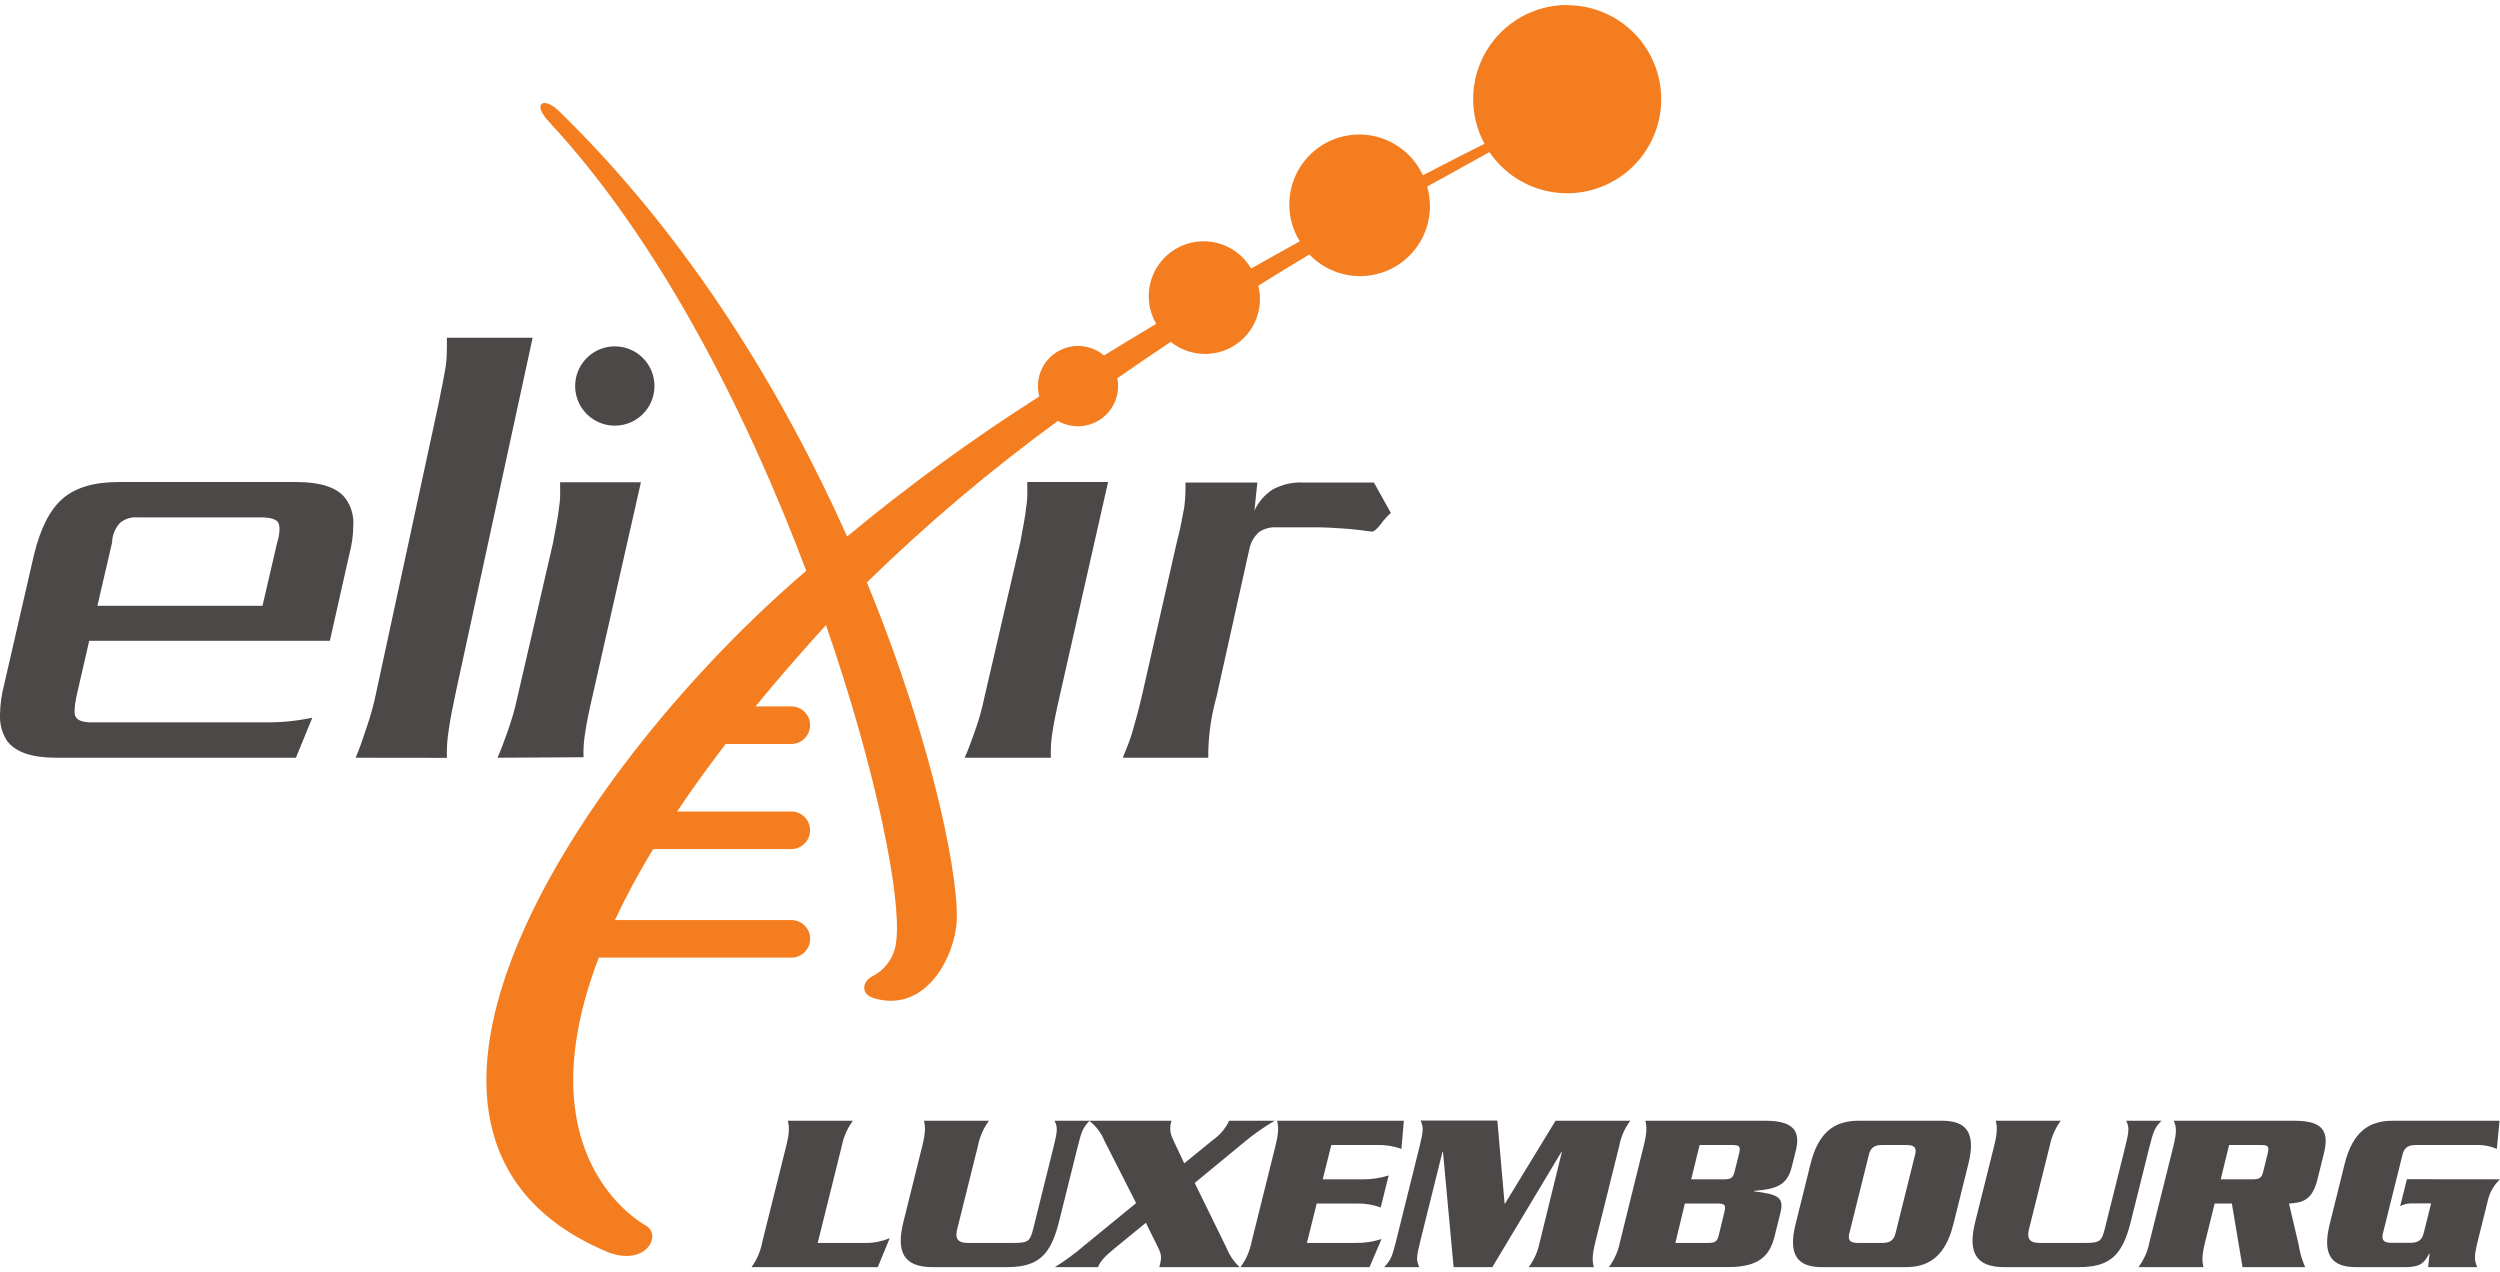 <?xml version="1.0" encoding="UTF-8"?>
<svg width="452px" height="230px" viewBox="0 0 452 230" version="1.1" xmlns="http://www.w3.org/2000/svg" xmlns:xlink="http://www.w3.org/1999/xlink" xmlns:sketch="http://www.bohemiancoding.com/sketch/ns">
    <!-- Generator: Sketch 3.3.2 (12043) - http://www.bohemiancoding.com/sketch -->
    <title>Nodes</title>
    <desc>Created with Sketch.</desc>
    <defs></defs>
    <g id="Page-1" stroke="none" stroke-width="1" fill="none" fill-rule="evenodd" sketch:type="MSPage">
        <g id="Nodes" sketch:type="MSLayerGroup" transform="translate(-1, 0)">
            <path d="M90.94,137 C91.57,135.62 92.1,134.14 92.74,132.34 C93.486,130.302 94.088,128.213 94.54,126.09 L101,98.1 C101.53,95.24 101.94,93.1 102.06,91.85 C102.249,90.73 102.319,89.594 102.27,88.46 L102.27,87.19 L116.88,87.19 L108.09,126 C107.45,128.76 107.03,130.87 106.82,132.36 C106.557,133.862 106.45,135.386 106.5,136.91 L90.94,137 Z" id="Shape" fill="#4D4848" sketch:type="MSShapeGroup"></path>
            <path d="M284.34,0.9 C278.349,0.902 272.802,4.057 269.738,9.205 C266.674,14.353 266.546,20.733 269.4,26 C267.71,26.84 263.77,28.82 258.25,31.69 C256.286,27.412 252.109,24.579 247.409,24.335 C242.708,24.092 238.261,26.478 235.865,30.53 C233.469,34.582 233.521,39.629 236,43.63 C233.17,45.19 230.22,46.84 227.2,48.55 C224.439,43.811 218.359,42.209 213.62,44.97 C208.881,47.731 207.279,53.811 210.04,58.55 C206.913,60.41 203.767,62.317 200.6,64.27 C198.444,62.441 195.423,62.032 192.859,63.222 C190.294,64.412 188.656,66.983 188.66,69.81 C188.66,70.438 188.744,71.064 188.91,71.67 C176.807,79.376 165.201,87.836 154.16,97 C142.68,71.32 125.74,43.13 102.16,20.18 L102.1,20.12 C99.34,17.4 97.1,18.6 100.22,21.98 L100.34,22.11 C120.34,43.64 136.06,74.79 146.77,103.2 C106.15,137.89 61.36,205.11 110.45,226.2 C117.59,229.28 120.85,223.4 117.78,221.59 C117.22,221.26 95.36,209.45 109.26,173.14 L144.26,173.14 C146.063,173.042 147.476,171.551 147.476,169.745 C147.476,167.939 146.063,166.448 144.26,166.35 L112.17,166.35 C114.25,161.952 116.56,157.666 119.09,153.51 L144.25,153.51 C146.053,153.412 147.466,151.921 147.466,150.115 C147.466,148.309 146.053,146.818 144.25,146.72 L123.42,146.72 C126.013,142.833 128.94,138.763 132.2,134.51 L144.25,134.51 C146.053,134.412 147.466,132.921 147.466,131.115 C147.466,129.309 146.053,127.818 144.25,127.72 L137.59,127.72 C141.39,123.08 145.59,118.23 150.22,113.15 L150.34,113.02 C159.57,139.74 164.02,162.52 163.04,170.11 C162.81,172.83 161.196,175.24 158.77,176.49 C157.05,177.3 156.35,179.67 159.04,180.49 C167.64,183.02 172.93,174.49 173.88,167.64 C174.83,160.79 170.14,135.45 157.73,105.3 C168.532,94.755 180.074,84.996 192.27,76.1 C194.516,77.392 197.28,77.389 199.524,76.092 C201.767,74.795 203.149,72.401 203.15,69.81 C203.149,69.333 203.103,68.858 203.01,68.39 C206.25,66.13 209.48,63.93 212.67,61.81 C215.994,64.479 220.652,64.726 224.239,62.423 C227.827,60.121 229.542,55.784 228.5,51.65 C231.68,49.65 234.77,47.79 237.74,46.01 C241.309,49.749 246.794,50.94 251.593,49.018 C256.391,47.097 259.538,42.449 259.54,37.28 C259.535,36.079 259.363,34.884 259.03,33.73 C264.43,30.73 268.37,28.6 270.29,27.5 C274.845,34.198 283.493,36.752 290.956,33.603 C298.419,30.454 302.624,22.477 301.004,14.541 C299.384,6.604 292.39,0.913 284.29,0.94 L284.34,0.9 Z" id="Shape" fill="#F47D20" sketch:type="MSShapeGroup"></path>
            <path d="M54.5,137 L11.2,137 C6.86,137 3.9,136.05 2.31,134 C1.378,132.586 0.92,130.912 1,129.22 C1.027,127.397 1.275,125.583 1.74,123.82 L7.14,100.32 C8.3,95.56 10,92.17 12.33,90.15 C14.66,88.13 18.05,87.15 22.49,87.15 L54.49,87.15 C59.04,87.15 62.01,88.15 63.49,90.15 C64.502,91.557 64.993,93.271 64.88,95 C64.862,96.788 64.613,98.566 64.14,100.29 L60.64,115.86 L17.13,115.86 L14.8,126 C14.625,126.803 14.521,127.619 14.49,128.44 C14.49,128.97 14.49,129.39 14.7,129.6 C15.01,130.24 15.97,130.6 17.45,130.6 L49.2,130.6 C51.979,130.616 54.751,130.335 57.47,129.76 L54.5,137 Z M51.11,98.1 C51.382,97.28 51.527,96.424 51.54,95.56 C51.528,95.198 51.457,94.839 51.33,94.5 C50.9,93.86 49.85,93.55 48.33,93.55 L25.92,93.55 C24.776,93.437 23.634,93.778 22.74,94.5 C21.82,95.477 21.293,96.759 21.26,98.1 L18.61,109.53 L48.46,109.53 L51.11,98.1 Z" id="Shape" fill="#4D4848" sketch:type="MSShapeGroup"></path>
            <path d="M65.29,137 C65.97,135.46 66.53,133.8 67.2,131.78 C67.999,129.494 68.637,127.155 69.11,124.78 L80.23,73.28 C80.9,70.07 81.35,67.7 81.58,66.28 C81.81,64.86 81.8,63.2 81.8,61.06 L97.3,61.06 L83.49,124.79 C82.82,127.88 82.36,130.26 82.14,131.92 C81.862,133.605 81.748,135.313 81.8,137.02 L65.29,137 Z" id="Shape" fill="#4D4848" sketch:type="MSShapeGroup"></path>
            <path d="M243.91,95.56 C242.32,95.45 240.73,95.34 238.91,95.34 L231.81,95.34 C230.689,95.272 229.576,95.57 228.64,96.19 C227.686,97.048 227.052,98.204 226.84,99.47 L220.94,126 C220.049,129.174 219.552,132.445 219.46,135.74 L219.46,137 L204,137 C204.64,135.41 205.27,133.92 205.7,132.45 C206.13,130.98 206.7,128.95 207.39,126.09 L213.74,98.15 C214.48,95.39 214.8,93.28 215.12,91.69 C215.295,90.213 215.365,88.726 215.33,87.24 L228.33,87.24 L227.8,92.32 C228.514,90.767 229.651,89.447 231.08,88.51 C232.797,87.576 234.739,87.137 236.69,87.24 L249.4,87.24 L252.47,92.74 C251.793,93.333 251.189,94.005 250.67,94.74 C249.93,95.69 249.4,96.11 249.08,96.11 C247.2,95.88 245.5,95.66 243.91,95.56 L243.91,95.56 Z" id="Shape" fill="#4D4848" sketch:type="MSShapeGroup"></path>
            <path d="M175.41,137 C176.04,135.62 176.57,134.14 177.21,132.34 C177.961,130.273 178.559,128.154 179,126 L185.47,98.06 C185.99,95.2 186.42,93.06 186.52,91.81 C186.709,90.69 186.779,89.554 186.73,88.42 L186.73,87.15 L201.34,87.15 L192.56,126 C191.92,128.76 191.5,130.87 191.29,132.36 C191.031,133.892 190.934,135.447 191,137 L175.41,137 Z" id="Shape" fill="#4D4848" sketch:type="MSShapeGroup"></path>
            <path d="M119.33,69.79 C119.33,72.69 117.583,75.304 114.904,76.414 C112.225,77.524 109.141,76.911 107.09,74.86 C105.039,72.809 104.426,69.725 105.536,67.046 C106.646,64.367 109.26,62.62 112.16,62.62 C116.12,62.62 119.33,65.83 119.33,69.79 L119.33,69.79 Z" id="Shape" fill="#4D4848" sketch:type="MSShapeGroup"></path>
            <path d="M157.31,224.72 C158.875,224.76 160.43,224.463 161.87,223.85 L159.7,229.1 L136.87,229.1 C137.852,227.748 138.518,226.193 138.82,224.55 L143.15,207.18 C143.78,204.66 143.69,203.67 143.45,202.63 L155.2,202.63 C154.208,203.982 153.525,205.535 153.2,207.18 L148.84,224.72 L157.31,224.72 Z" id="Shape" fill="#4D4848" sketch:type="MSShapeGroup"></path>
            <path d="M184.15,224.72 C186.96,224.72 187.24,224.43 187.83,222.07 L191.48,207.39 C192.22,204.39 192.23,203.87 191.67,202.63 L198,202.63 C196.83,203.87 196.57,204.41 195.83,207.39 L192.46,220.91 C190.96,226.91 188.77,229.1 183.02,229.1 L169.62,229.1 C164.45,229.1 162.96,226.46 164.34,220.91 L167.75,207.18 C168.38,204.66 168.3,203.67 168.06,202.63 L179.81,202.63 C178.81,203.977 178.126,205.532 177.81,207.18 L174.06,222.24 C173.63,223.97 174.19,224.72 175.96,224.72 L184.15,224.72 Z" id="Shape" fill="#4D4848" sketch:type="MSShapeGroup"></path>
            <path d="M215.11,210.33 L220.29,206.11 C221.561,205.231 222.575,204.03 223.23,202.63 L231.46,202.63 C229.462,203.803 227.565,205.141 225.79,206.63 L217,213.88 L222.68,225.46 C223.217,226.84 224.054,228.083 225.13,229.1 L210.6,229.1 C211.15,227.1 210.98,226.74 210.1,224.97 L208.17,221.08 L202.51,225.71 C200.8,227.12 199.96,227.99 199.51,229.1 L191.7,229.1 C193.588,227.935 195.381,226.621 197.06,225.17 L206.41,217.52 L200.69,206.27 C200.108,204.831 199.152,203.574 197.92,202.63 L212.81,202.63 C212.462,203.662 212.52,204.788 212.97,205.78 L215.11,210.33 Z" id="Shape" fill="#4D4848" sketch:type="MSShapeGroup"></path>
            <path d="M246.06,224.72 C247.661,224.749 249.256,224.512 250.78,224.02 L248.61,229.1 L225.28,229.1 C226.276,227.751 226.959,226.196 227.28,224.55 L231.6,207.18 C232.23,204.66 232.15,203.67 231.91,202.63 L254.82,202.63 L254.38,207.72 C252.968,207.21 251.471,206.972 249.97,207.02 L241.7,207.02 L240.15,213.22 L247.35,213.22 C248.951,213.24 250.544,213.004 252.07,212.52 L250.63,218.31 C249.232,217.798 247.749,217.557 246.26,217.6 L239.06,217.6 L237.29,224.72 L246.06,224.72 Z" id="Shape" fill="#4D4848" sketch:type="MSShapeGroup"></path>
            <path d="M282.24,202.63 L295.76,202.63 C294.75,203.971 294.065,205.529 293.76,207.18 L289.44,224.55 C288.81,227.08 288.89,228.07 289.17,229.1 L277.39,229.1 C278.386,227.751 279.069,226.196 279.39,224.55 L283.39,208.26 L283.31,208.26 L270.81,229.1 L263.81,229.1 L261.89,208.26 L261.8,208.26 L257.8,224.35 C257.06,227.35 257.05,227.86 257.61,229.1 L251.24,229.1 C252.42,227.86 252.68,227.32 253.42,224.35 L257.64,207.35 C258.38,204.35 258.39,203.83 257.83,202.59 L271.72,202.59 L273.03,217.59 L273.12,217.59 L282.24,202.63 Z" id="Shape" fill="#4D4848" sketch:type="MSShapeGroup"></path>
            <path d="M298.18,207.18 C298.81,204.66 298.73,203.67 298.49,202.63 L320.16,202.63 C325.74,202.63 326.47,204.87 325.67,208.09 L324.92,211.09 C324.08,214.44 321.87,215.02 318.12,215.31 L318.12,215.39 C322.37,215.93 323.61,216.39 322.91,219.24 L321.82,223.62 C321.01,226.85 319.18,229.08 313.59,229.08 L291.9,229.08 C292.896,227.731 293.579,226.176 293.9,224.53 L298.18,207.18 Z M303.91,224.72 L309.78,224.72 C311.06,224.72 311.49,224.51 311.78,223.23 L312.78,219.09 C313.1,217.81 312.78,217.6 311.49,217.6 L305.62,217.6 L303.91,224.72 Z M306.77,213.22 L312.64,213.22 C313.93,213.22 314.35,213.01 314.64,211.73 L315.44,208.51 C315.76,207.22 315.44,207.02 314.16,207.02 L308.29,207.02 L306.77,213.22 Z" id="Shape" fill="#4D4848" sketch:type="MSShapeGroup"></path>
            <path d="M328.35,210.41 C329.77,204.7 332.69,202.63 336.99,202.63 L352.13,202.63 C356.43,202.63 358.31,204.7 356.89,210.41 L354.17,221.33 C352.75,227.03 349.84,229.1 345.54,229.1 L330.4,229.1 C326.1,229.1 324.22,227.03 325.64,221.33 L328.35,210.41 Z M335.35,223.02 C335.03,224.3 335.59,224.72 336.91,224.72 L341.29,224.72 C342.62,224.72 343.38,224.3 343.7,223.02 L347.26,208.71 C347.58,207.43 347.02,207.02 345.7,207.02 L341.31,207.02 C339.99,207.02 339.23,207.43 338.91,208.71 L335.35,223.02 Z" id="Shape" fill="#4D4848" sketch:type="MSShapeGroup"></path>
            <path d="M377.89,224.72 C380.71,224.72 380.98,224.43 381.57,222.07 L385.23,207.39 C385.97,204.39 385.98,203.87 385.42,202.63 L391.79,202.63 C390.61,203.87 390.35,204.41 389.61,207.39 L386.24,220.91 C384.74,226.91 382.55,229.1 376.8,229.1 L363.4,229.1 C358.23,229.1 356.74,226.46 358.12,220.91 L361.54,207.18 C362.17,204.66 362.08,203.67 361.84,202.63 L373.59,202.63 C372.594,203.979 371.91,205.534 371.59,207.18 L367.84,222.24 C367.41,223.97 367.97,224.72 369.75,224.72 L377.89,224.72 Z" id="Shape" fill="#4D4848" sketch:type="MSShapeGroup"></path>
            <path d="M401.41,217.6 L399.69,224.55 C399.06,227.08 399.14,228.07 399.38,229.1 L387.63,229.1 C388.635,227.756 389.319,226.199 389.63,224.55 L393.96,207.18 C394.59,204.66 394.5,203.67 394.01,202.63 L415.77,202.63 C420.4,202.63 422.28,204.04 421.18,208.46 L419.97,213.34 C418.97,217.23 417.05,217.44 414.85,217.6 L416.6,225.05 C416.798,226.449 417.196,227.813 417.78,229.1 L406.45,229.1 L404.52,217.6 L401.41,217.6 Z M402.51,213.22 L408.21,213.22 C409.5,213.22 409.92,213.01 410.21,211.73 L411.01,208.51 C411.33,207.22 411.01,207.02 409.73,207.02 L404.02,207.02 L402.51,213.22 Z" id="Shape" fill="#4D4848" sketch:type="MSShapeGroup"></path>
            <path d="M453,213.22 C451.825,214.325 451.03,215.775 450.73,217.36 L449.1,223.89 C448.29,227.16 448.32,227.7 448.88,229.1 L440,229.1 L440.28,226.66 L440.19,226.66 C439.36,228.19 438.76,229.1 435.91,229.1 L426.97,229.1 C422.67,229.1 420.79,227.03 422.21,221.33 L424.92,210.41 C426.35,204.7 429.26,202.63 433.56,202.63 L452.92,202.63 L452.43,207.72 C451.208,207.202 449.886,206.963 448.56,207.02 L437.8,207.02 C436.47,207.02 435.71,207.43 435.39,208.71 L431.83,223 C431.51,224.28 432.07,224.7 433.39,224.7 L436.78,224.7 C438.1,224.7 438.87,224.28 439.19,223 L440.54,217.58 L436.77,217.58 C436.133,217.605 435.51,217.776 434.95,218.08 L436.17,213.2 L453,213.22 Z" id="Shape" fill="#4D4848" sketch:type="MSShapeGroup"></path>
        </g>
    </g>
</svg>